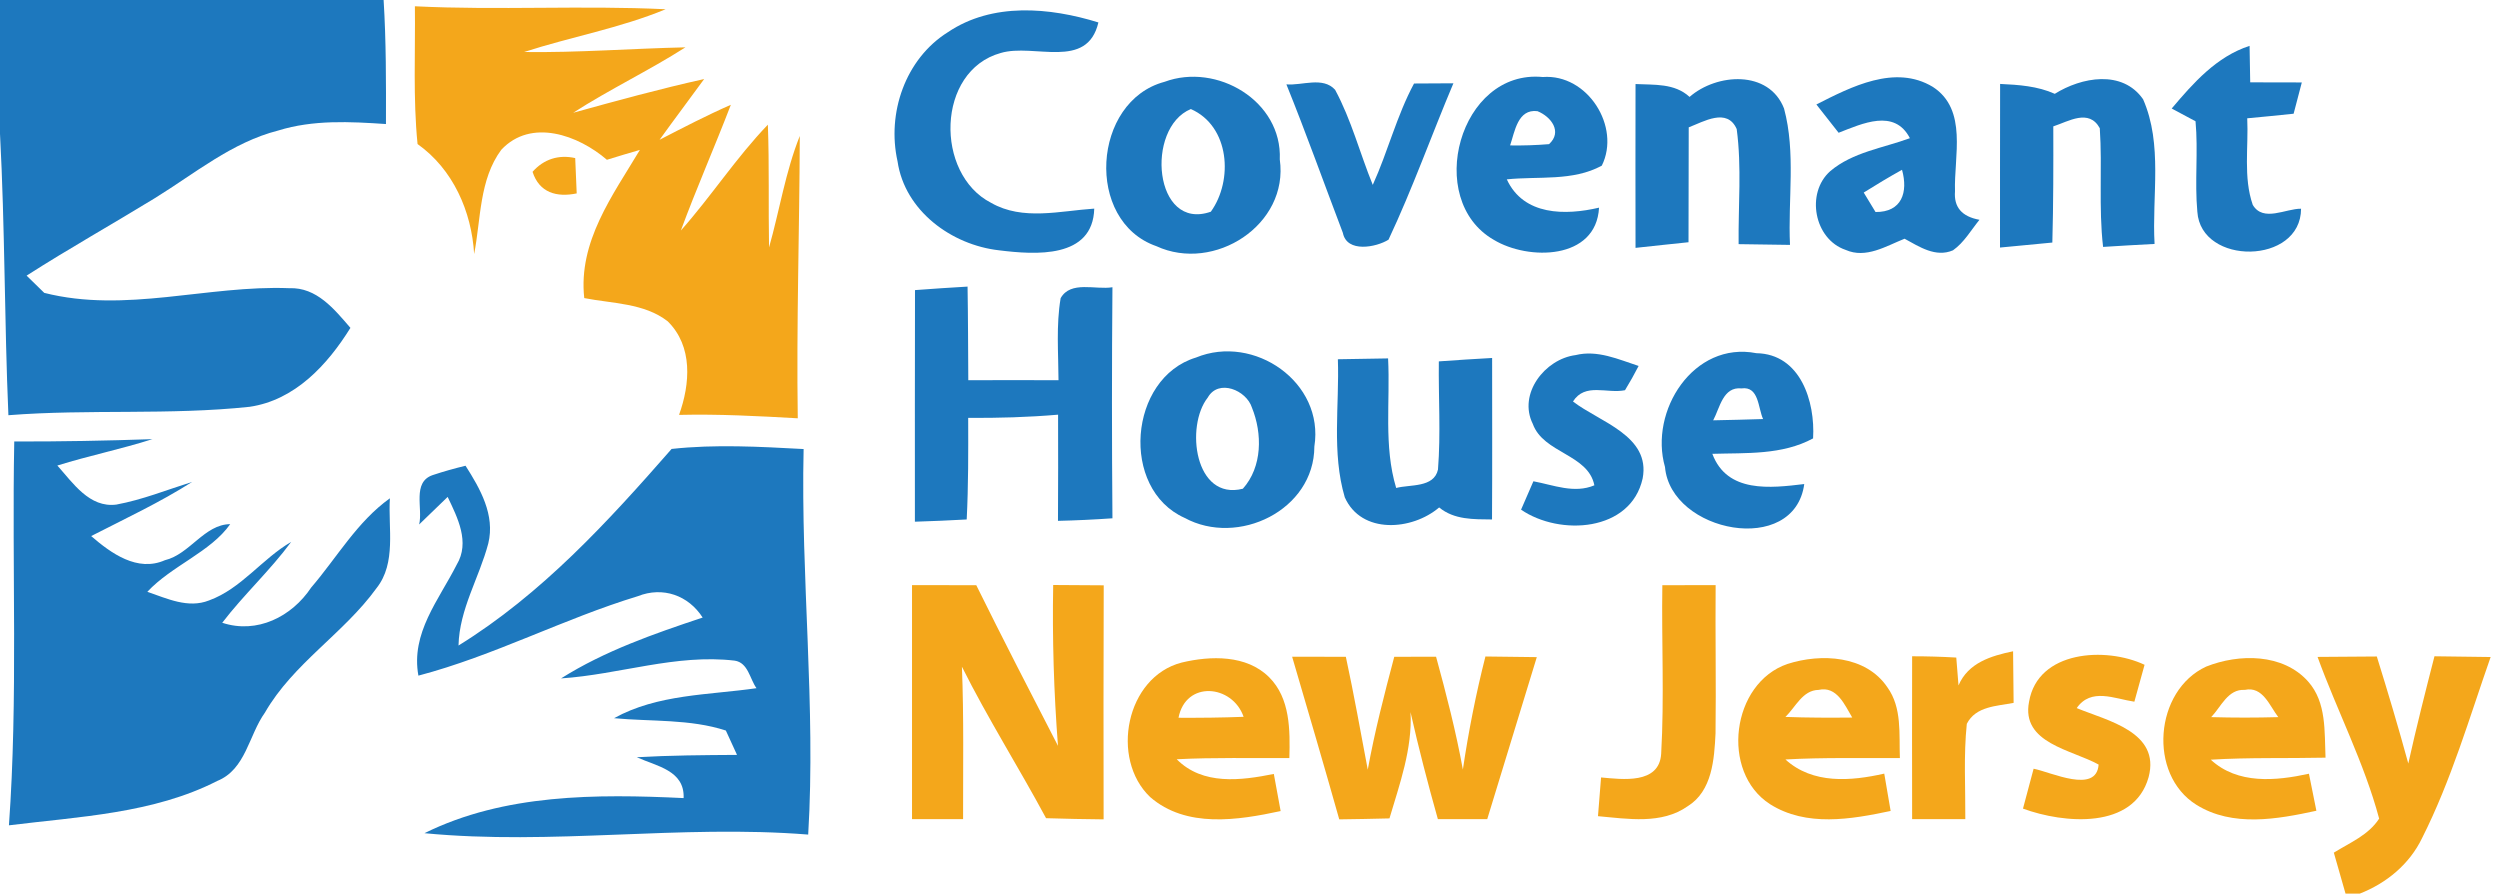 <?xml version="1.0" encoding="UTF-8" ?>
<!DOCTYPE svg PUBLIC "-//W3C//DTD SVG 1.1//EN" "http://www.w3.org/Graphics/SVG/1.1/DTD/svg11.dtd">
<svg width="235pt" height="84pt" viewBox="0 0 235 84" version="1.1" xmlns="http://www.w3.org/2000/svg">
<g id="#1d78beff">
<path fill="#1d78be" opacity="1.00" d=" M 0.00 0.00 L 36.06 0.00 C 36.30 3.88 36.29 7.77 36.28 11.66 C 32.90 11.43 29.43 11.25 26.15 12.27 C 21.80 13.38 18.30 16.32 14.55 18.63 C 10.55 21.08 6.45 23.38 2.50 25.91 C 2.91 26.32 3.74 27.13 4.16 27.53 C 11.81 29.47 19.50 26.79 27.19 27.09 C 29.77 26.99 31.42 29.06 32.94 30.82 C 30.78 34.30 27.72 37.62 23.46 38.24 C 15.93 39.04 8.33 38.44 0.79 39.03 C 0.41 30.22 0.47 21.39 0.00 12.58 L 0.00 0.00 Z" />
<path fill="#1d78be" opacity="1.00" d=" M 89.11 3.02 C 93.28 0.21 98.67 0.69 103.25 2.11 C 102.19 6.63 97.21 4.05 94.07 4.98 C 88.00 6.66 87.86 16.36 93.17 19.07 C 96.14 20.77 99.66 19.82 102.86 19.61 C 102.73 24.34 97.31 23.95 93.92 23.53 C 89.45 23.03 85.05 19.82 84.37 15.17 C 83.35 10.63 85.10 5.53 89.11 3.02 Z" />
<path fill="#1d78be" opacity="1.00" d=" M 204.14 10.20 C 206.18 7.79 208.35 5.32 211.46 4.31 C 211.47 5.17 211.50 6.88 211.52 7.74 C 213.13 7.74 214.75 7.74 216.37 7.75 C 216.18 8.48 215.79 9.95 215.60 10.69 C 214.14 10.84 212.69 10.99 211.24 11.12 C 211.37 13.82 210.86 16.66 211.76 19.26 C 212.74 20.91 214.86 19.60 216.30 19.62 C 216.29 24.90 206.88 24.99 206.55 19.90 C 206.29 17.07 206.64 14.23 206.38 11.40 C 205.82 11.10 204.70 10.50 204.14 10.20 Z" />
<path fill="#1d78be" opacity="1.00" d=" M 109.47 7.69 C 114.38 5.87 120.54 9.49 120.30 14.99 C 121.17 21.14 114.13 25.65 108.70 23.14 C 101.95 20.79 102.66 9.50 109.47 7.69 M 113.82 19.90 C 115.94 16.95 115.60 11.86 111.94 10.25 C 107.64 12.02 108.45 21.78 113.82 19.90 Z" />
<path fill="#1d78be" opacity="1.00" d=" M 140.41 22.54 C 133.85 18.77 137.19 6.48 145.02 7.24 C 149.24 6.92 152.38 11.93 150.57 15.57 C 147.85 17.06 144.61 16.55 141.64 16.86 C 143.22 20.28 147.14 20.26 150.31 19.52 C 150.05 24.45 143.66 24.51 140.41 22.54 M 141.95 13.67 C 143.17 13.69 144.39 13.65 145.61 13.55 C 146.89 12.39 145.80 10.96 144.52 10.45 C 142.66 10.22 142.39 12.38 141.95 13.67 Z" />
<path fill="#1d78be" opacity="1.00" d=" M 170.74 9.82 C 174.01 8.16 178.14 6.02 181.69 8.17 C 184.99 10.31 183.66 14.72 183.77 17.98 C 183.65 19.47 184.41 20.36 186.07 20.66 C 185.27 21.64 184.63 22.79 183.58 23.53 C 181.95 24.23 180.41 23.19 179.03 22.44 C 177.29 23.13 175.40 24.34 173.49 23.49 C 170.53 22.49 169.72 18.15 172.04 16.09 C 174.15 14.30 177.00 13.92 179.53 12.99 C 178.08 10.18 175.05 11.62 172.83 12.48 C 172.13 11.59 171.43 10.71 170.74 9.82 M 175.19 18.10 C 175.46 18.56 176.02 19.47 176.30 19.93 C 178.77 19.95 179.38 18.08 178.79 15.96 C 177.57 16.64 176.37 17.36 175.19 18.10 Z" />
<path fill="#1d78be" opacity="1.00" d=" M 120.92 7.93 C 122.39 8.06 124.35 7.17 125.50 8.44 C 127.03 11.27 127.83 14.41 129.04 17.38 C 130.46 14.26 131.29 10.88 132.92 7.85 C 133.85 7.84 135.70 7.83 136.62 7.83 C 134.56 12.71 132.78 17.73 130.52 22.53 C 129.37 23.25 126.60 23.79 126.23 21.89 C 124.46 17.24 122.79 12.55 120.92 7.93 Z" />
<path fill="#1d78be" opacity="1.00" d=" M 153.74 7.90 C 155.50 7.99 157.41 7.81 158.82 9.11 C 161.37 6.88 166.28 6.55 167.70 10.20 C 168.82 14.36 168.06 18.75 168.26 23.02 C 166.65 23.00 165.04 22.98 163.43 22.95 C 163.39 19.34 163.73 15.71 163.25 12.13 C 162.35 10.09 160.14 11.44 158.74 11.97 C 158.74 15.57 158.73 19.17 158.72 22.77 C 157.06 22.95 155.40 23.11 153.74 23.30 C 153.73 18.17 153.73 13.03 153.74 7.90 Z" />
<path fill="#1d78be" opacity="1.00" d=" M 188.01 7.89 C 189.75 7.97 191.53 8.09 193.15 8.82 C 195.66 7.25 199.50 6.53 201.45 9.33 C 203.32 13.59 202.27 18.42 202.53 22.93 C 200.91 23.01 199.30 23.11 197.69 23.21 C 197.26 19.50 197.63 15.76 197.38 12.05 C 196.36 10.19 194.45 11.41 193.01 11.88 C 193.02 15.52 193.02 19.16 192.92 22.80 C 191.28 22.95 189.64 23.12 188.00 23.27 C 188.01 18.14 187.99 13.02 188.01 7.89 Z" />
<path fill="#1d78be" opacity="1.00" d=" M 86.01 27.27 C 87.66 27.14 89.30 27.04 90.95 26.94 C 91.00 29.87 91.00 32.81 91.02 35.74 C 93.84 35.73 96.67 35.73 99.50 35.74 C 99.49 33.17 99.27 30.58 99.70 28.03 C 100.64 26.35 103.00 27.27 104.57 27.00 C 104.51 34.24 104.51 41.48 104.57 48.72 C 102.86 48.84 101.16 48.92 99.45 48.96 C 99.47 45.63 99.47 42.31 99.46 38.98 C 96.65 39.22 93.83 39.30 91.01 39.28 C 91.02 42.46 91.03 45.65 90.87 48.83 C 89.24 48.92 87.62 48.99 86.00 49.04 C 86.00 41.79 85.99 34.53 86.01 27.27 Z" />
<path fill="#1d78be" opacity="1.00" d=" M 112.42 33.61 C 117.88 31.36 124.51 35.94 123.55 41.97 C 123.54 47.97 116.36 51.41 111.35 48.68 C 105.26 45.95 106.09 35.53 112.42 33.61 M 113.53 37.37 C 111.41 40.05 112.29 47.09 116.83 45.94 C 118.67 43.88 118.67 40.75 117.68 38.31 C 117.16 36.68 114.54 35.58 113.53 37.37 Z" />
<path fill="#1d78be" opacity="1.00" d=" M 144.08 39.84 C 142.68 37.02 145.22 33.75 148.10 33.38 C 150.15 32.87 152.13 33.78 154.03 34.40 C 153.63 35.18 153.20 35.94 152.75 36.68 C 151.06 37.03 149.00 35.94 147.86 37.74 C 150.37 39.68 155.17 40.95 154.41 44.97 C 153.30 50.00 146.62 50.40 142.98 47.91 C 143.37 47.02 143.75 46.13 144.14 45.24 C 146.02 45.59 147.98 46.42 149.87 45.62 C 149.29 42.68 145.08 42.62 144.08 39.84 Z" />
<path fill="#1d78be" opacity="1.00" d=" M 156.51 43.90 C 155.00 38.64 159.19 32.04 165.10 33.20 C 169.25 33.27 170.64 37.75 170.43 41.21 C 167.51 42.79 164.16 42.56 160.96 42.66 C 162.35 46.38 166.44 45.88 169.60 45.50 C 168.68 52.33 157.05 50.07 156.51 43.90 M 161.04 39.51 C 162.60 39.48 164.17 39.44 165.73 39.39 C 165.25 38.35 165.35 36.28 163.70 36.51 C 161.96 36.33 161.67 38.33 161.04 39.51 Z" />
<path fill="#1d78be" opacity="1.00" d=" M 125.76 33.77 C 127.33 33.74 128.90 33.72 130.48 33.69 C 130.69 37.75 130.05 41.91 131.24 45.87 C 132.55 45.52 134.79 45.87 135.17 44.14 C 135.44 40.75 135.21 37.36 135.25 33.97 C 136.92 33.84 138.59 33.75 140.26 33.65 C 140.26 38.71 140.28 43.77 140.25 48.83 C 138.52 48.81 136.70 48.87 135.28 47.70 C 132.74 49.87 127.97 50.25 126.41 46.75 C 125.17 42.55 125.91 38.09 125.76 33.77 Z" />
<path fill="#1d78be" opacity="1.00" d=" M 1.34 41.50 C 5.67 41.51 10.00 41.43 14.33 41.28 C 11.38 42.22 8.34 42.84 5.39 43.76 C 6.85 45.39 8.41 47.76 10.94 47.43 C 13.38 46.98 15.70 46.04 18.06 45.30 C 15.03 47.23 11.77 48.75 8.57 50.39 C 10.44 52.01 12.92 53.80 15.50 52.66 C 17.84 52.10 19.21 49.29 21.64 49.27 C 19.80 51.89 16.13 53.18 13.85 55.63 C 15.70 56.26 17.68 57.22 19.65 56.44 C 22.68 55.34 24.63 52.53 27.37 50.94 C 25.39 53.63 22.92 55.89 20.89 58.54 C 24.16 59.62 27.43 57.97 29.25 55.23 C 31.68 52.40 33.57 49.04 36.65 46.84 C 36.47 49.64 37.28 52.91 35.39 55.29 C 32.31 59.55 27.56 62.36 24.90 66.99 C 23.38 69.11 23.11 72.32 20.42 73.41 C 14.41 76.48 7.43 76.76 0.84 77.58 C 1.70 65.56 1.11 53.53 1.34 41.50 Z" />
<path fill="#1d78be" opacity="1.00" d=" M 63.13 42.20 C 67.25 41.75 71.41 41.99 75.54 42.21 C 75.26 54.30 76.70 66.37 75.97 78.45 C 63.94 77.49 51.90 79.48 39.90 78.32 C 47.40 74.61 56.08 74.63 64.26 75.02 C 64.37 72.41 61.70 72.02 59.86 71.18 C 62.99 71.00 66.14 70.98 69.28 70.96 C 69.01 70.38 68.49 69.24 68.23 68.67 C 64.85 67.57 61.22 67.84 57.72 67.51 C 61.82 65.24 66.61 65.34 71.11 64.69 C 70.48 63.82 70.33 62.29 69.06 62.10 C 63.55 61.45 58.20 63.41 52.74 63.77 C 56.85 61.18 61.46 59.58 66.05 58.05 C 64.71 55.96 62.31 55.11 59.96 56.04 C 52.96 58.17 46.43 61.64 39.33 63.51 C 38.60 59.51 41.25 56.40 42.93 53.08 C 44.20 50.97 43.01 48.66 42.08 46.71 C 41.19 47.58 40.29 48.44 39.40 49.30 C 39.77 47.80 38.72 45.33 40.67 44.66 C 41.69 44.32 42.72 44.03 43.76 43.78 C 45.14 45.94 46.55 48.41 45.90 51.08 C 45.05 54.31 43.18 57.25 43.10 60.68 C 50.91 55.85 57.15 49.04 63.13 42.20 Z" />
</g>
<g id="#f4a71bff">
<path fill="#f4a71b" opacity="1.00" d=" M 39.00 0.59 C 46.85 0.98 54.72 0.49 62.57 0.87 C 58.27 2.65 53.67 3.46 49.26 4.89 C 54.32 4.96 59.37 4.56 64.43 4.45 C 61.00 6.64 57.31 8.39 53.88 10.60 C 57.96 9.47 62.05 8.35 66.19 7.43 C 64.80 9.34 63.38 11.22 62.00 13.14 C 64.21 12.00 66.42 10.85 68.70 9.85 C 67.18 13.81 65.47 17.69 64.00 21.67 C 66.85 18.46 69.20 14.82 72.18 11.72 C 72.32 15.56 72.22 19.41 72.29 23.26 C 73.28 19.77 73.83 16.16 75.18 12.78 C 75.15 21.62 74.86 30.47 74.99 39.32 C 71.27 39.11 67.55 38.91 63.83 39.00 C 64.88 36.09 65.15 32.55 62.76 30.20 C 60.55 28.48 57.55 28.54 54.92 28.02 C 54.34 22.71 57.59 18.37 60.15 14.09 C 59.11 14.39 58.08 14.70 57.05 15.02 C 54.37 12.71 49.93 11.08 47.12 14.08 C 45.04 16.89 45.21 20.59 44.57 23.88 C 44.33 19.87 42.59 15.91 39.25 13.54 C 38.82 9.24 39.05 4.91 39.00 0.59 Z" />
<path fill="#f4a71b" opacity="1.00" d=" M 50.06 16.15 C 51.11 14.96 52.52 14.51 54.07 14.86 C 54.12 15.97 54.17 17.08 54.21 18.18 C 52.34 18.57 50.69 18.12 50.06 16.15 Z" />
<path fill="#f4a71b" opacity="1.00" d=" M 85.73 55.00 C 87.75 55.00 89.76 55.00 91.77 55.01 C 94.27 60.07 96.86 65.09 99.45 70.11 C 99.06 65.08 98.91 60.04 99.00 54.99 C 100.58 55.00 102.17 55.01 103.75 55.02 C 103.72 62.36 103.73 69.69 103.74 77.02 C 101.94 77.00 100.13 76.97 98.33 76.91 C 95.76 72.13 92.85 67.53 90.42 62.67 C 90.61 67.44 90.52 72.22 90.53 77.00 C 88.93 77.00 87.33 77.00 85.73 77.00 C 85.73 69.67 85.73 62.33 85.73 55.00 Z" />
<path fill="#f4a71b" opacity="1.00" d=" M 156.26 55.01 C 157.93 55.00 159.59 55.00 161.27 55.00 C 161.23 59.64 161.32 64.29 161.26 68.94 C 161.14 71.37 160.95 74.35 158.65 75.78 C 156.19 77.52 153.01 76.97 150.21 76.72 C 150.30 75.50 150.40 74.29 150.50 73.08 C 152.50 73.26 155.97 73.74 156.15 70.86 C 156.45 65.59 156.18 60.29 156.26 55.01 Z" />
<path fill="#f4a71b" opacity="1.00" d=" M 108.11 74.92 C 104.34 71.32 105.83 63.63 111.08 62.28 C 113.79 61.63 117.18 61.54 119.30 63.66 C 121.29 65.64 121.27 68.65 121.20 71.26 C 117.67 71.28 114.14 71.19 110.61 71.37 C 113.06 73.84 116.66 73.37 119.74 72.75 C 119.90 73.62 120.22 75.37 120.38 76.24 C 116.35 77.11 111.50 77.87 108.11 74.92 M 110.78 67.47 C 112.82 67.48 114.86 67.46 116.90 67.38 C 115.84 64.34 111.46 63.94 110.78 67.47 Z" />
<path fill="#f4a71b" opacity="1.00" d=" M 121.46 61.73 C 123.14 61.73 124.83 61.74 126.51 61.74 C 127.27 65.26 127.90 68.81 128.57 72.35 C 129.22 68.77 130.13 65.25 131.06 61.74 C 132.37 61.74 133.68 61.74 134.99 61.73 C 135.95 65.24 136.86 68.76 137.51 72.34 C 138.04 68.76 138.74 65.21 139.63 61.71 C 141.24 61.73 142.85 61.75 144.46 61.77 C 142.91 66.85 141.36 71.92 139.80 77.00 C 138.25 77.00 136.70 77.00 135.16 77.00 C 134.22 73.66 133.35 70.32 132.59 66.94 C 132.77 70.40 131.57 73.68 130.61 76.93 C 129.03 76.97 127.46 77.00 125.89 77.02 C 124.45 71.91 122.95 66.82 121.46 61.73 Z" />
<path fill="#f4a71b" opacity="1.00" d=" M 166.38 75.59 C 161.69 72.57 162.75 64.20 168.03 62.41 C 171.17 61.40 175.39 61.60 177.41 64.60 C 178.81 66.54 178.50 69.01 178.59 71.26 C 175.00 71.28 171.41 71.19 167.83 71.39 C 170.40 73.73 173.98 73.43 177.12 72.72 C 177.27 73.60 177.57 75.35 177.72 76.23 C 174.00 77.02 169.79 77.75 166.38 75.59 M 167.83 67.39 C 169.92 67.47 172.01 67.47 174.11 67.45 C 173.41 66.28 172.67 64.46 170.95 64.85 C 169.44 64.87 168.78 66.48 167.83 67.39 Z" />
<path fill="#f4a71b" opacity="1.00" d=" M 179.74 61.69 C 181.12 61.69 182.51 61.73 183.89 61.81 C 183.94 62.47 184.05 63.78 184.10 64.43 C 185.00 62.31 187.15 61.65 189.23 61.22 C 189.25 62.84 189.27 64.45 189.28 66.07 C 187.70 66.38 185.72 66.38 184.88 68.04 C 184.57 71.02 184.76 74.01 184.74 77.00 C 183.07 77.00 181.40 77.00 179.74 77.00 C 179.73 71.90 179.73 66.79 179.74 61.69 Z" />
<path fill="#f4a71b" opacity="1.00" d=" M 190.73 65.97 C 191.55 61.14 197.94 60.77 201.59 62.49 C 201.35 63.36 200.87 65.09 200.63 65.96 C 198.75 65.68 196.56 64.62 195.21 66.56 C 198.08 67.75 203.10 68.79 201.97 73.05 C 200.59 78.01 194.00 77.42 190.16 76.01 C 190.49 74.76 190.82 73.51 191.16 72.26 C 192.81 72.58 197.07 74.66 197.27 71.87 C 194.76 70.47 189.97 69.87 190.73 65.97 Z" />
<path fill="#f4a71b" opacity="1.00" d=" M 207.38 62.66 C 210.47 61.43 214.61 61.41 216.97 64.07 C 218.71 66.03 218.49 68.79 218.60 71.22 C 215.01 71.30 211.41 71.19 207.81 71.41 C 210.34 73.75 213.93 73.41 217.04 72.73 C 217.21 73.60 217.56 75.34 217.74 76.21 C 214.06 77.01 209.86 77.77 206.46 75.65 C 201.88 72.79 202.52 64.90 207.38 62.66 M 207.85 67.41 C 209.95 67.47 212.05 67.47 214.16 67.41 C 213.34 66.35 212.71 64.48 211.01 64.85 C 209.42 64.75 208.78 66.45 207.85 67.41 Z" />
<path fill="#f4a71b" opacity="1.00" d=" M 217.85 61.75 C 219.70 61.74 221.56 61.72 223.42 61.71 C 224.46 65.05 225.46 68.40 226.38 71.77 C 227.13 68.40 227.98 65.04 228.84 61.69 C 230.59 61.72 232.35 61.74 234.12 61.76 C 232.12 67.47 230.42 73.34 227.68 78.77 C 226.50 81.23 224.33 83.02 221.82 84.00 L 220.48 84.00 C 220.11 82.71 219.75 81.43 219.38 80.15 C 220.89 79.21 222.64 78.50 223.64 76.95 C 222.24 71.71 219.70 66.84 217.85 61.75 Z" />
</g>
</svg>
